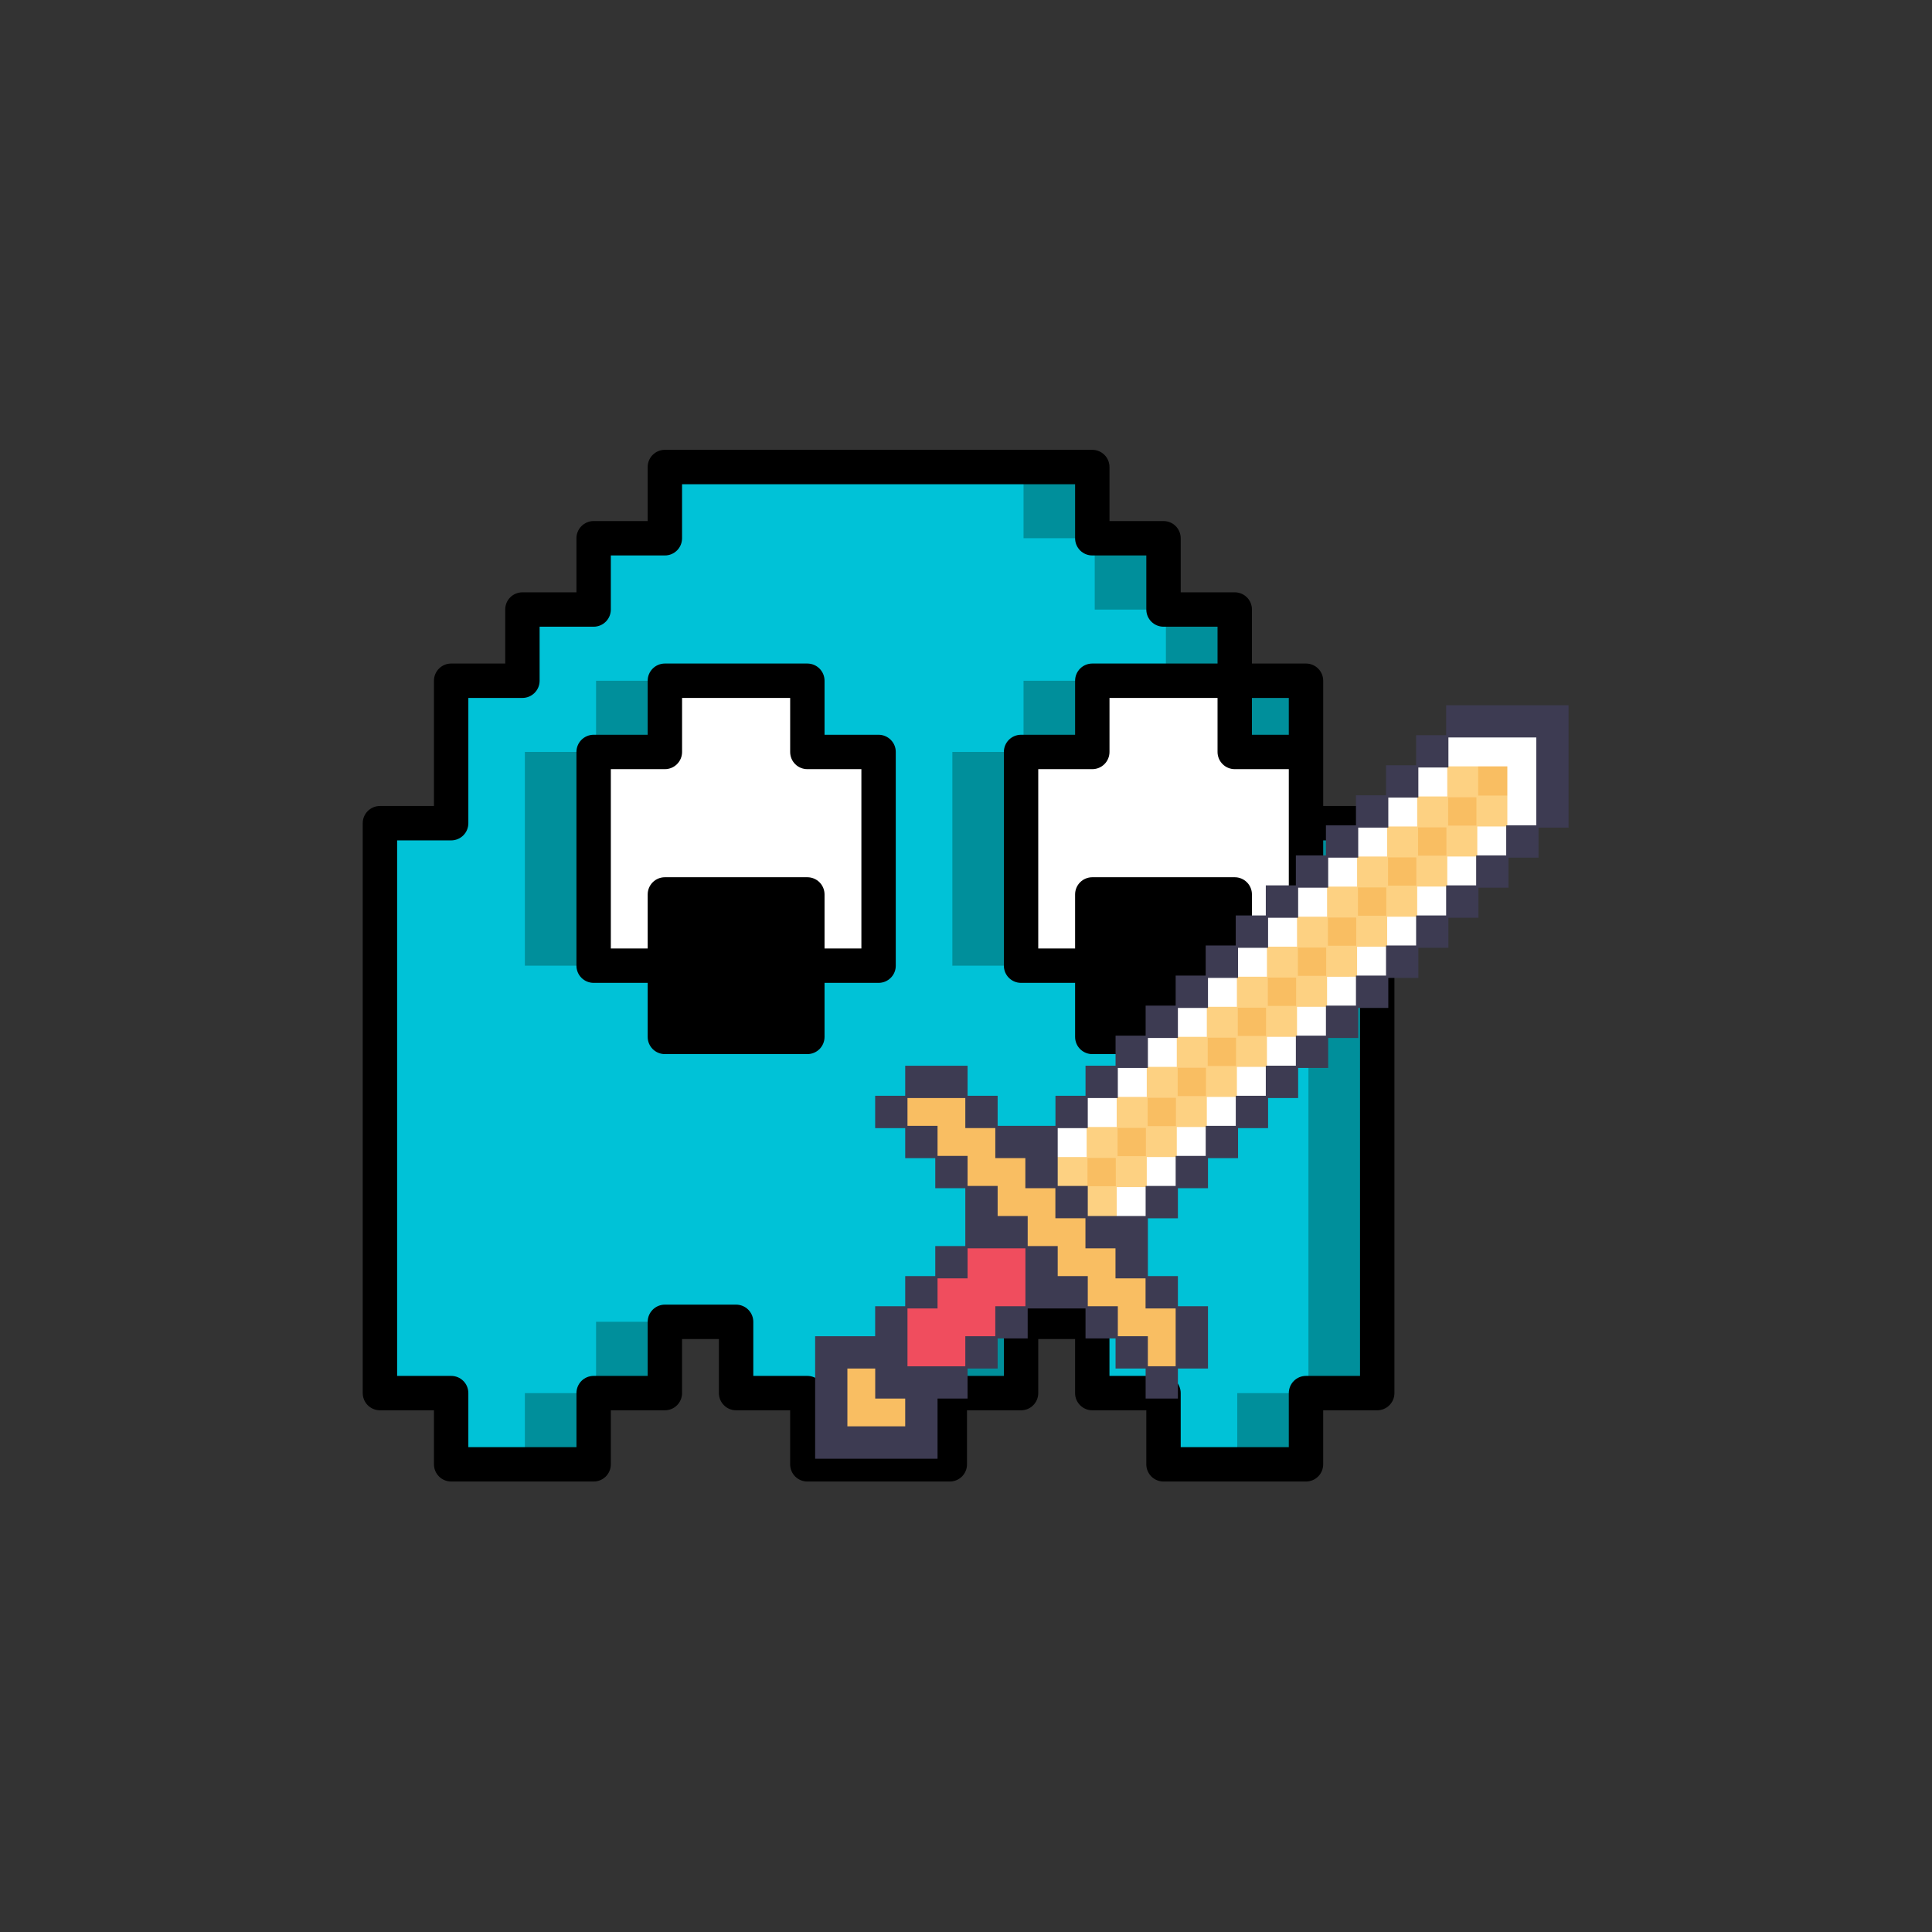 <svg xmlns="http://www.w3.org/2000/svg" xmlns:xlink="http://www.w3.org/1999/xlink" width="500" zoomAndPan="magnify" viewBox="0 0 375 375" height="500" preserveAspectRatio="xMidYMid meet" version="1.0"><rect x="0" y="0" width="375" height="375" fill="#333333" stroke="none"/><defs><clipPath id="id1"><path d="M 70.406 87.312 L 270.656 87.312 L 270.656 287.562 L 70.406 287.562 Z M 70.406 87.312 " clip-rule="nonzero"/></clipPath><clipPath id="id2"><path d="M 158.219 137 L 304.469 137 L 304.469 283 L 158.219 283 Z M 158.219 137 " clip-rule="nonzero"/></clipPath><clipPath id="id3"><path d="M 158.219 136.887 L 304.469 136.887 L 304.469 283.137 L 158.219 283.137 Z M 158.219 136.887 " clip-rule="nonzero"/></clipPath></defs><path fill="#ffffff" d="M 170.531 145.953 L 170.531 187.438 L 156.703 187.438 L 156.703 201.266 L 129.051 201.266 L 129.051 187.438 L 115.227 187.438 L 115.227 145.953 L 129.051 145.953 L 129.051 132.133 L 156.703 132.133 L 156.703 145.953 Z M 170.531 145.953 " fill-opacity="1" fill-rule="nonzero"/><path fill="#ffffff" d="M 156.715 145.953 L 156.715 132.137 L 129.047 132.137 L 129.047 145.953 L 115.23 145.953 L 115.23 187.438 L 129.047 187.438 L 129.047 201.254 L 156.715 201.254 L 156.715 187.438 L 170.531 187.438 L 170.531 145.953 Z M 156.715 145.953 " fill-opacity="1" fill-rule="nonzero"/><path fill="#ffffff" d="M 253.504 145.953 L 253.504 187.438 L 239.652 187.438 L 239.652 201.254 L 212.016 201.254 L 212.016 187.438 L 198.199 187.438 L 198.199 145.953 L 212.016 145.953 L 212.016 132.137 L 239.652 132.137 L 239.652 145.953 Z M 253.504 145.953 " fill-opacity="1" fill-rule="nonzero"/><path fill="#336a93" d="M 129.051 201.266 L 156.703 201.266 L 156.703 173.609 L 129.051 173.609 Z M 129.051 201.266 " fill-opacity="1" fill-rule="nonzero"/><path fill="#336a93" d="M 212.016 201.266 L 239.672 201.266 L 239.672 173.609 L 212.016 173.609 Z M 212.016 201.266 " fill-opacity="1" fill-rule="nonzero"/><path fill="#ffffff" d="M 170.531 145.953 L 170.531 187.438 L 156.703 187.438 L 156.703 201.266 L 129.051 201.266 L 129.051 187.438 L 115.227 187.438 L 115.227 145.953 L 129.051 145.953 L 129.051 132.133 L 156.703 132.133 L 156.703 145.953 Z M 170.531 145.953 " fill-opacity="1" fill-rule="nonzero"/><path fill="#ffffff" d="M 156.715 145.953 L 156.715 132.137 L 129.047 132.137 L 129.047 145.953 L 115.23 145.953 L 115.23 187.438 L 129.047 187.438 L 129.047 201.254 L 156.715 201.254 L 156.715 187.438 L 170.531 187.438 L 170.531 145.953 Z M 156.715 145.953 " fill-opacity="1" fill-rule="nonzero"/><path fill="#008f9b" d="M 239.652 145.953 L 253.5 145.953 L 253.5 132.137 L 239.652 132.137 Z M 239.652 145.953 " fill-opacity="1" fill-rule="nonzero"/><path fill="#ffffff" d="M 253.504 145.953 L 253.504 187.438 L 239.652 187.438 L 239.652 201.254 L 212.016 201.254 L 212.016 187.438 L 198.199 187.438 L 198.199 145.953 L 212.016 145.953 L 212.016 132.137 L 239.652 132.137 L 239.652 145.953 Z M 253.504 145.953 " fill-opacity="1" fill-rule="nonzero"/><path fill="#008f9b" d="M 253.504 159.77 L 253.504 187.438 L 239.652 187.438 L 239.652 173.621 L 212.016 173.621 L 212.016 187.438 L 198.199 187.438 L 198.199 145.953 L 212.016 145.953 L 212.016 132.137 L 239.652 132.137 L 239.652 118.32 L 225.832 118.32 L 225.832 104.465 L 212.016 104.465 L 212.016 90.648 L 129.047 90.648 L 129.047 104.465 L 115.23 104.465 L 115.23 118.32 L 101.414 118.32 L 101.414 132.137 L 87.559 132.137 L 87.559 159.77 L 73.742 159.77 L 73.742 270.406 L 87.559 270.406 L 87.559 284.223 L 115.23 284.223 L 115.23 270.406 L 129.047 270.406 L 129.047 256.555 L 142.863 256.555 L 142.863 270.406 L 156.715 270.406 L 156.715 284.223 L 184.348 284.223 L 184.348 270.406 L 198.199 270.406 L 198.199 256.555 L 212.016 256.555 L 212.016 270.406 L 225.832 270.406 L 225.832 284.223 L 253.5 284.223 L 253.5 270.406 L 267.316 270.406 L 267.316 159.77 Z M 170.531 187.438 L 156.715 187.438 L 156.715 173.621 L 129.047 173.621 L 129.047 187.438 L 115.23 187.438 L 115.23 145.953 L 129.047 145.953 L 129.047 132.137 L 156.715 132.137 L 156.715 145.953 L 170.531 145.953 Z M 170.531 187.438 " fill-opacity="1" fill-rule="nonzero"/><path fill="#00c2d7" d="M 253.504 159.77 L 253.504 187.438 L 226.301 187.438 L 226.301 173.621 L 212.016 173.621 L 212.016 187.438 L 184.852 187.438 L 184.852 145.953 L 198.668 145.953 L 198.668 132.137 L 226.301 132.137 L 226.301 118.32 L 212.484 118.32 L 212.484 104.465 L 198.668 104.465 L 198.668 90.648 L 129.047 90.648 L 129.047 104.465 L 115.23 104.465 L 115.23 118.32 L 101.414 118.32 L 101.414 132.137 L 87.559 132.137 L 87.559 159.77 L 73.742 159.77 L 73.742 270.406 L 87.559 270.406 L 87.559 284.223 L 101.879 284.223 L 101.879 270.406 L 115.695 270.406 L 115.695 256.555 L 142.863 256.555 L 142.863 270.406 L 156.715 270.406 L 156.715 284.223 L 170.996 284.223 L 170.996 270.406 L 184.852 270.406 L 184.852 256.555 L 212.016 256.555 L 212.016 270.406 L 225.832 270.406 L 225.832 284.223 L 240.152 284.223 L 240.152 270.406 L 253.969 270.406 L 253.969 159.77 Z M 170.531 187.438 L 143.363 187.438 L 143.363 173.621 L 129.047 173.621 L 129.047 187.438 L 101.879 187.438 L 101.879 145.953 L 115.695 145.953 L 115.695 132.137 L 156.715 132.137 L 156.715 145.953 L 170.531 145.953 Z M 170.531 187.438 " fill-opacity="1" fill-rule="nonzero"/><path fill="#000000" d="M 129.051 201.266 L 156.703 201.266 L 156.703 173.609 L 129.051 173.609 Z M 129.051 201.266 " fill-opacity="1" fill-rule="nonzero"/><path fill="#000000" d="M 212.016 201.266 L 239.672 201.266 L 239.672 173.609 L 212.016 173.609 Z M 212.016 201.266 " fill-opacity="1" fill-rule="nonzero"/><path fill="#000000" d="M 170.531 142.617 L 160.043 142.617 L 160.043 132.129 C 160.043 131.246 159.691 130.395 159.066 129.77 C 158.441 129.145 157.59 128.793 156.707 128.793 L 129.051 128.793 C 128.164 128.793 127.316 129.145 126.691 129.77 C 126.066 130.395 125.711 131.246 125.715 132.129 L 125.715 142.617 L 115.227 142.617 C 114.34 142.617 113.488 142.973 112.863 143.598 C 112.238 144.223 111.887 145.07 111.887 145.957 L 111.887 187.438 C 111.887 188.324 112.238 189.172 112.863 189.797 C 113.488 190.422 114.34 190.777 115.227 190.773 L 125.715 190.773 L 125.715 201.262 C 125.711 202.148 126.066 203 126.691 203.625 C 127.316 204.25 128.164 204.602 129.051 204.602 L 156.707 204.602 C 157.59 204.602 158.441 204.25 159.066 203.625 C 159.691 203 160.043 202.148 160.043 201.262 L 160.043 190.773 L 170.531 190.773 C 171.418 190.777 172.266 190.422 172.891 189.797 C 173.52 189.172 173.871 188.32 173.867 187.438 L 173.867 145.957 C 173.871 145.07 173.52 144.223 172.891 143.598 C 172.266 142.973 171.418 142.617 170.531 142.617 Z M 153.367 197.926 L 132.387 197.926 L 132.387 176.949 L 153.367 176.949 Z M 167.195 184.102 L 160.043 184.102 L 160.043 173.613 C 160.043 172.727 159.691 171.875 159.066 171.25 C 158.441 170.625 157.59 170.273 156.707 170.273 L 129.051 170.273 C 128.164 170.273 127.316 170.625 126.691 171.25 C 126.066 171.875 125.715 172.727 125.715 173.613 L 125.715 184.102 L 118.562 184.102 L 118.562 149.293 L 129.051 149.293 C 129.938 149.293 130.785 148.945 131.41 148.316 C 132.039 147.691 132.391 146.84 132.391 145.957 L 132.391 135.469 L 153.371 135.469 L 153.371 145.957 C 153.371 146.844 153.719 147.691 154.344 148.316 C 154.973 148.945 155.82 149.293 156.707 149.293 L 167.195 149.293 Z M 167.195 184.102 " fill-opacity="1" fill-rule="nonzero"/><g clip-path="url(#id1)"><path fill="#000000" d="M 267.32 156.445 L 256.832 156.445 L 256.832 132.129 C 256.832 131.246 256.48 130.395 255.852 129.77 C 255.227 129.145 254.379 128.793 253.492 128.793 L 243 128.793 L 243 118.305 C 243 117.422 242.652 116.57 242.023 115.945 C 241.398 115.316 240.551 114.969 239.664 114.969 L 229.176 114.969 L 229.176 104.477 C 229.176 103.59 228.824 102.742 228.199 102.117 C 227.574 101.488 226.723 101.137 225.84 101.137 L 215.352 101.137 L 215.352 90.648 C 215.352 89.766 215 88.914 214.371 88.289 C 213.746 87.664 212.898 87.312 212.012 87.312 L 129.051 87.312 C 128.164 87.312 127.316 87.664 126.691 88.289 C 126.066 88.914 125.711 89.766 125.715 90.648 L 125.715 101.137 L 115.227 101.137 C 114.34 101.137 113.488 101.488 112.863 102.117 C 112.238 102.742 111.887 103.59 111.887 104.477 L 111.887 114.969 L 101.398 114.969 C 100.516 114.969 99.664 115.316 99.039 115.945 C 98.41 116.57 98.062 117.422 98.062 118.305 L 98.062 128.793 L 87.57 128.793 C 86.684 128.793 85.836 129.145 85.211 129.77 C 84.582 130.395 84.23 131.246 84.23 132.129 L 84.23 156.445 L 73.742 156.445 C 72.859 156.445 72.008 156.797 71.383 157.422 C 70.758 158.051 70.406 158.895 70.406 159.781 L 70.406 270.398 C 70.406 271.285 70.758 272.133 71.383 272.758 C 72.008 273.383 72.859 273.738 73.742 273.738 L 84.23 273.738 L 84.23 284.223 C 84.23 285.109 84.582 285.961 85.211 286.586 C 85.836 287.211 86.684 287.562 87.57 287.562 L 115.223 287.562 C 116.109 287.562 116.961 287.211 117.586 286.586 C 118.211 285.961 118.562 285.109 118.562 284.223 L 118.562 273.738 L 129.051 273.738 C 129.934 273.738 130.785 273.387 131.41 272.758 C 132.039 272.133 132.387 271.285 132.387 270.398 L 132.387 259.906 L 139.539 259.906 L 139.539 270.398 C 139.539 271.285 139.891 272.133 140.516 272.758 C 141.141 273.387 141.992 273.738 142.875 273.738 L 153.367 273.738 L 153.367 284.227 C 153.367 285.109 153.719 285.961 154.344 286.586 C 154.969 287.211 155.82 287.562 156.703 287.562 L 184.355 287.562 C 185.242 287.562 186.09 287.211 186.719 286.586 C 187.344 285.961 187.695 285.109 187.695 284.227 L 187.695 273.738 L 198.188 273.738 C 199.07 273.738 199.922 273.387 200.547 272.758 C 201.172 272.133 201.523 271.285 201.523 270.398 L 201.523 259.906 L 208.672 259.906 L 208.672 270.398 C 208.672 271.285 209.023 272.133 209.652 272.758 C 210.277 273.387 211.125 273.738 212.012 273.738 L 222.5 273.738 L 222.5 284.227 C 222.5 285.109 222.852 285.961 223.477 286.586 C 224.102 287.211 224.953 287.562 225.836 287.562 L 253.492 287.562 C 254.375 287.562 255.227 287.211 255.852 286.586 C 256.48 285.961 256.828 285.109 256.828 284.227 L 256.828 273.738 L 267.316 273.738 C 268.203 273.738 269.051 273.387 269.68 272.758 C 270.305 272.133 270.656 271.285 270.656 270.398 L 270.656 159.781 C 270.656 158.895 270.305 158.051 269.68 157.422 C 269.055 156.797 268.203 156.445 267.32 156.445 Z M 243 184.102 L 243 173.613 C 243 172.727 242.652 171.875 242.023 171.25 C 241.398 170.625 240.551 170.273 239.664 170.273 L 212.012 170.273 C 211.129 170.273 210.277 170.625 209.652 171.25 C 209.027 171.875 208.676 172.727 208.676 173.613 L 208.676 184.102 L 201.523 184.102 L 201.523 149.293 L 212.016 149.293 C 212.898 149.293 213.746 148.945 214.371 148.316 C 215 147.691 215.352 146.84 215.352 145.957 L 215.352 135.469 L 236.324 135.469 L 236.324 145.957 C 236.324 146.844 236.68 147.691 237.305 148.316 C 237.93 148.945 238.777 149.293 239.664 149.293 L 250.156 149.293 L 250.156 184.102 Z M 215.352 187.438 L 215.352 176.949 L 236.324 176.949 L 236.324 197.926 L 215.352 197.926 Z M 250.156 142.617 L 243 142.617 L 243 135.469 L 250.156 135.469 Z M 263.98 267.062 L 253.492 267.062 C 252.609 267.062 251.758 267.41 251.133 268.039 C 250.508 268.664 250.156 269.516 250.156 270.398 L 250.156 280.887 L 229.176 280.887 L 229.176 270.398 C 229.176 269.516 228.824 268.664 228.199 268.039 C 227.574 267.41 226.723 267.062 225.836 267.062 L 215.348 267.062 L 215.348 256.57 C 215.352 255.684 215 254.836 214.371 254.211 C 213.746 253.582 212.898 253.23 212.012 253.23 L 198.188 253.23 C 197.301 253.23 196.449 253.582 195.824 254.211 C 195.199 254.836 194.848 255.684 194.852 256.57 L 194.852 267.062 L 184.355 267.062 C 183.473 267.062 182.625 267.41 181.996 268.039 C 181.371 268.664 181.02 269.516 181.02 270.398 L 181.02 280.887 L 160.043 280.887 L 160.043 270.398 C 160.043 269.516 159.691 268.664 159.066 268.039 C 158.441 267.41 157.59 267.062 156.707 267.062 L 146.215 267.062 L 146.215 256.57 C 146.215 255.684 145.863 254.836 145.238 254.211 C 144.613 253.582 143.762 253.23 142.875 253.23 L 129.051 253.23 C 128.164 253.23 127.316 253.582 126.691 254.211 C 126.066 254.836 125.715 255.684 125.715 256.57 L 125.715 267.062 L 115.227 267.062 C 114.34 267.062 113.488 267.41 112.863 268.039 C 112.238 268.664 111.887 269.516 111.891 270.398 L 111.891 280.887 L 90.906 280.887 L 90.906 270.398 C 90.906 269.516 90.559 268.664 89.93 268.039 C 89.305 267.41 88.453 267.062 87.57 267.062 L 77.082 267.062 L 77.082 163.121 L 87.57 163.121 C 88.453 163.121 89.305 162.77 89.93 162.145 C 90.559 161.516 90.906 160.668 90.906 159.781 L 90.906 135.469 L 101.398 135.469 C 102.285 135.469 103.133 135.117 103.758 134.492 C 104.387 133.863 104.738 133.016 104.738 132.133 L 104.738 121.645 L 115.227 121.645 C 116.109 121.645 116.961 121.293 117.586 120.664 C 118.211 120.039 118.562 119.191 118.562 118.305 L 118.562 107.812 L 129.051 107.812 C 129.938 107.812 130.785 107.465 131.41 106.836 C 132.039 106.211 132.387 105.359 132.387 104.477 L 132.387 93.988 L 208.676 93.988 L 208.676 104.477 C 208.676 105.359 209.027 106.211 209.652 106.836 C 210.277 107.465 211.129 107.812 212.012 107.812 L 222.5 107.812 L 222.5 118.305 C 222.5 119.191 222.852 120.039 223.477 120.664 C 224.105 121.293 224.953 121.645 225.836 121.645 L 236.324 121.645 L 236.324 128.793 L 212.012 128.793 C 211.125 128.793 210.277 129.145 209.652 129.77 C 209.027 130.395 208.676 131.246 208.676 132.129 L 208.676 142.617 L 198.188 142.617 C 197.301 142.617 196.449 142.973 195.824 143.598 C 195.199 144.223 194.848 145.07 194.852 145.957 L 194.852 187.438 C 194.848 188.324 195.199 189.172 195.824 189.797 C 196.453 190.422 197.301 190.777 198.188 190.773 L 208.676 190.773 L 208.676 201.262 C 208.676 202.148 209.027 203 209.652 203.625 C 210.277 204.25 211.129 204.602 212.012 204.602 L 239.664 204.602 C 240.551 204.602 241.398 204.25 242.023 203.625 C 242.648 203 243 202.148 243 201.262 L 243 190.773 L 253.492 190.773 C 254.379 190.777 255.227 190.422 255.852 189.797 C 256.48 189.172 256.832 188.32 256.832 187.438 L 256.832 163.121 L 263.98 163.121 Z M 263.98 267.062 " fill-opacity="1" fill-rule="nonzero"/></g><g clip-path="url(#id2)"><path fill="#f9be62" d="M 298.336 137.051 L 280.805 137.051 L 280.805 142.879 L 274.969 142.879 L 274.969 148.715 L 269.133 148.715 L 269.133 154.547 L 263.301 154.547 L 263.301 160.379 L 257.473 160.379 L 257.473 166.215 L 251.641 166.215 L 251.641 172.047 L 245.805 172.047 L 245.805 177.883 L 239.977 177.883 L 239.977 183.711 L 234.141 183.711 L 234.141 189.547 L 228.309 189.547 L 228.309 195.379 L 222.477 195.379 L 222.477 201.219 L 216.641 201.219 L 216.641 207.055 L 210.809 207.055 L 210.809 212.887 L 204.973 212.887 L 204.973 218.723 L 193.379 218.723 L 193.379 212.875 L 187.543 212.875 L 187.543 207.043 L 175.812 207.043 L 175.812 212.875 L 169.98 212.875 L 169.98 218.77 L 175.812 218.77 L 175.812 224.609 L 181.648 224.609 L 181.648 230.441 L 187.477 230.441 L 187.477 242.039 L 181.648 242.039 L 181.648 247.875 L 175.812 247.875 L 175.812 253.707 L 169.98 253.707 L 169.98 259.535 L 158.316 259.535 L 158.316 282.938 L 181.711 282.938 L 181.711 271.273 L 187.543 271.273 L 187.543 265.438 L 193.379 265.438 L 193.379 259.609 L 199.211 259.609 L 199.211 253.773 L 210.809 253.773 L 210.809 259.609 L 216.641 259.609 L 216.641 265.445 L 222.477 265.445 L 222.477 271.277 L 228.375 271.277 L 228.375 265.438 L 234.207 265.438 L 234.207 253.707 L 228.375 253.707 L 228.375 247.875 L 222.551 247.875 L 222.551 236.277 L 228.383 236.277 L 228.383 230.441 L 234.215 230.441 L 234.215 224.609 L 240.051 224.609 L 240.051 218.77 L 245.879 218.77 L 245.879 212.945 L 251.715 212.945 L 251.715 207.113 L 257.547 207.113 L 257.547 201.277 L 263.375 201.277 L 263.375 195.445 L 269.211 195.445 L 269.211 189.613 L 275.039 189.613 L 275.039 183.777 L 280.875 183.777 L 280.875 177.949 L 286.703 177.949 L 286.703 172.113 L 292.535 172.113 L 292.535 166.281 L 298.371 166.281 L 298.371 160.453 L 304.199 160.453 L 304.199 137.051 Z M 222.477 230.406 Z M 228.309 224.574 Z M 228.34 201.285 L 228.34 207.086 Z M 234.141 218.758 Z M 239.977 212.922 Z M 245.84 189.582 L 245.84 183.777 Z M 251.676 183.746 L 251.676 177.949 Z M 275.008 154.617 L 275.008 160.418 Z M 280.809 172.078 Z M 280.844 148.789 L 280.844 154.582 Z M 286.637 166.254 Z M 292.473 160.426 Z M 292.473 160.426 " fill-opacity="1" fill-rule="nonzero"/></g><path fill="#fdd182" d="M 286.91 154.418 L 286.91 148.586 L 280.746 148.586 L 280.746 154.418 L 274.91 154.418 L 274.91 160.254 L 269.078 160.254 L 269.078 166.082 L 263.242 166.082 L 263.242 171.914 L 257.414 171.914 L 257.414 177.75 L 251.578 177.75 L 251.578 183.578 L 245.742 183.578 L 245.742 189.406 L 239.914 189.406 L 239.914 195.238 L 234.078 195.238 L 234.078 201.066 L 228.246 201.066 L 228.246 206.902 L 222.418 206.902 L 222.418 212.734 L 216.582 212.734 L 216.582 218.57 L 210.738 218.57 L 210.738 224.398 L 204.914 224.398 L 204.914 230.582 L 210.738 230.582 L 210.738 236.418 L 216.91 236.418 L 216.91 230.582 L 222.754 230.582 L 222.754 224.746 L 228.586 224.746 L 228.586 218.918 L 234.418 218.918 L 234.418 213.082 L 240.254 213.082 L 240.254 207.25 L 246.082 207.25 L 246.082 201.414 L 251.918 201.414 L 251.918 195.586 L 257.75 195.586 L 257.75 189.742 L 263.578 189.742 L 263.578 183.918 L 269.414 183.918 L 269.414 178.086 L 275.246 178.086 L 275.246 172.25 L 281.082 172.25 L 281.082 166.418 L 286.91 166.418 L 286.91 160.59 L 292.758 160.59 L 292.758 154.418 Z M 216.582 230.246 L 211.078 230.246 L 211.078 224.746 L 216.57 224.746 Z M 222.418 224.414 L 216.918 224.414 L 216.918 218.918 L 222.418 218.918 Z M 228.246 218.582 L 222.754 218.582 L 222.754 213.082 L 228.246 213.082 Z M 234.078 212.75 L 228.586 212.75 L 228.586 207.25 L 234.078 207.25 Z M 239.914 206.914 L 234.418 206.914 L 234.418 201.414 L 239.914 201.414 Z M 245.742 201.078 L 240.254 201.078 L 240.254 195.586 L 245.742 195.586 Z M 251.578 195.246 L 246.082 195.246 L 246.082 189.742 L 251.578 189.742 Z M 257.414 189.406 L 251.918 189.406 L 251.918 183.918 L 257.414 183.918 Z M 263.242 183.57 L 257.75 183.57 L 257.75 178.086 L 263.242 178.086 Z M 269.078 177.738 L 263.578 177.738 L 263.578 172.25 L 269.078 172.25 Z M 274.91 171.902 L 269.414 171.902 L 269.414 166.418 L 274.91 166.418 Z M 280.746 166.082 L 275.246 166.082 L 275.246 160.59 L 280.746 160.59 Z M 286.574 160.254 L 281.082 160.254 L 281.082 154.754 L 286.574 154.754 Z M 286.574 160.254 " fill-opacity="1" fill-rule="nonzero"/><path fill="#ffffff" d="M 298.41 154.586 L 298.41 160.422 L 292.574 160.422 L 292.574 154.586 Z M 292.574 148.754 L 292.574 154.586 L 298.41 154.586 L 298.41 148.754 Z M 292.574 142.918 L 292.574 148.754 L 298.41 148.754 L 298.41 142.918 Z M 286.742 160.422 L 286.742 166.25 L 292.574 166.25 L 292.574 160.422 Z M 286.742 142.918 L 286.742 148.754 L 292.574 148.754 L 292.574 142.918 Z M 280.914 166.25 L 280.914 172.082 L 286.742 172.082 L 286.742 166.25 Z M 280.914 142.918 L 280.914 148.754 L 286.742 148.754 L 286.742 142.918 Z M 275.078 172.082 L 275.078 177.93 L 280.914 177.93 L 280.914 172.082 Z M 275.078 148.754 L 275.078 154.586 L 280.914 154.586 L 280.914 148.754 Z M 269.246 177.93 L 269.246 183.758 L 275.078 183.758 L 275.078 177.93 Z M 269.246 154.598 L 269.246 160.422 L 275.078 160.422 L 275.078 154.586 Z M 263.41 183.758 L 263.41 189.594 L 269.246 189.594 L 269.246 183.746 Z M 263.41 160.43 L 263.41 166.25 L 269.246 166.25 L 269.246 160.422 Z M 257.582 189.594 L 257.582 195.426 L 263.41 195.426 L 263.41 189.582 Z M 257.582 166.262 L 257.582 172.094 L 263.41 172.094 L 263.41 166.25 Z M 251.75 195.418 L 251.75 201.246 L 257.582 201.246 L 257.582 195.418 Z M 251.75 172.082 L 251.75 177.93 L 257.582 177.93 L 257.582 172.082 Z M 245.914 201.246 L 245.914 207.082 L 251.75 207.082 L 251.75 201.246 Z M 245.914 177.918 L 245.914 183.746 L 251.75 183.746 L 251.75 177.93 Z M 240.082 207.082 L 240.082 212.914 L 245.914 212.914 L 245.914 207.082 Z M 240.082 183.746 L 240.082 189.582 L 245.914 189.582 L 245.914 183.746 Z M 234.246 212.914 L 234.246 218.75 L 240.082 218.75 L 240.082 212.914 Z M 234.246 189.582 L 234.246 195.418 L 240.082 195.418 L 240.082 189.582 Z M 228.414 218.75 L 228.414 224.578 L 234.246 224.578 L 234.246 218.75 Z M 228.414 195.418 L 228.414 201.246 L 234.246 201.246 L 234.246 195.418 Z M 222.586 224.578 L 222.586 230.41 L 228.414 230.41 L 228.414 224.578 Z M 222.586 201.246 L 222.586 207.082 L 228.414 207.082 L 228.414 201.246 Z M 216.75 230.41 L 216.75 236.246 L 222.586 236.246 L 222.586 230.41 Z M 216.75 207.082 L 216.75 212.914 L 222.586 212.914 L 222.586 207.082 Z M 210.918 212.914 L 210.918 218.75 L 216.75 218.75 L 216.75 212.914 Z M 205.082 218.75 L 205.082 224.578 L 210.918 224.578 L 210.918 218.75 Z M 205.082 218.75 " fill-opacity="1" fill-rule="nonzero"/><path fill="#f04d5e" d="M 199.422 241.906 L 199.422 253.914 L 193.59 253.914 L 193.59 259.742 L 187.754 259.742 L 187.754 265.578 L 175.75 265.578 L 175.75 253.574 L 181.586 253.574 L 181.586 247.742 L 187.418 247.742 L 187.418 241.906 Z M 199.422 241.906 " fill-opacity="1" fill-rule="nonzero"/><g clip-path="url(#id3)"><path fill="#3d3b52" d="M 298.41 136.867 L 280.695 136.867 L 280.695 142.699 L 274.867 142.699 L 274.867 148.535 L 269.027 148.535 L 269.027 154.367 L 263.191 154.367 L 263.191 160.203 L 257.363 160.203 L 257.363 166.031 L 251.527 166.031 L 251.527 171.852 L 245.691 171.852 L 245.691 177.688 L 239.863 177.688 L 239.863 183.52 L 234.027 183.52 L 234.027 189.355 L 228.195 189.355 L 228.195 195.188 L 222.367 195.188 L 222.367 201.016 L 216.531 201.016 L 216.531 206.852 L 210.699 206.852 L 210.699 212.695 L 204.863 212.695 L 204.863 218.531 L 193.641 218.531 L 193.641 212.695 L 187.805 212.695 L 187.805 206.863 L 175.699 206.863 L 175.699 212.695 L 169.867 212.695 L 169.867 218.969 L 175.699 218.969 L 175.699 224.797 L 181.535 224.797 L 181.535 230.629 L 187.367 230.629 L 187.367 241.855 L 181.535 241.855 L 181.535 247.691 L 175.699 247.691 L 175.699 253.535 L 169.867 253.535 L 169.867 259.363 L 158.203 259.363 L 158.203 283.137 L 181.977 283.137 L 181.977 271.461 L 187.805 271.461 L 187.805 265.629 L 193.641 265.629 L 193.641 259.793 L 199.473 259.793 L 199.473 253.965 L 210.699 253.965 L 210.699 259.793 L 216.531 259.793 L 216.531 265.629 L 222.367 265.629 L 222.367 271.461 L 228.629 271.461 L 228.629 265.629 L 234.469 265.629 L 234.469 253.535 L 228.629 253.535 L 228.629 247.691 L 222.805 247.691 L 222.805 236.465 L 228.629 236.465 L 228.629 230.629 L 234.469 230.629 L 234.469 224.797 L 240.305 224.797 L 240.305 218.969 L 246.133 218.969 L 246.133 213.133 L 251.969 213.133 L 251.969 207.293 L 257.801 207.293 L 257.801 201.465 L 263.629 201.465 L 263.629 195.637 L 269.469 195.637 L 269.469 189.805 L 275.301 189.805 L 275.301 183.969 L 281.137 183.969 L 281.137 178.137 L 286.965 178.137 L 286.965 172.301 L 292.797 172.301 L 292.797 166.469 L 298.629 166.469 L 298.629 160.641 L 304.461 160.641 L 304.461 136.867 Z M 175.699 276.852 L 164.477 276.852 L 164.477 265.629 L 169.879 265.629 L 169.879 271.461 L 175.699 271.461 Z M 199.035 247.91 L 199.035 253.535 L 193.188 253.535 L 193.188 259.363 L 187.367 259.363 L 187.367 265.199 L 176.141 265.199 L 176.141 253.965 L 181.977 253.965 L 181.977 248.133 L 187.805 248.133 L 187.805 242.297 L 199.035 242.297 Z M 228.195 253.965 L 228.195 265.191 L 222.797 265.191 L 222.797 259.355 L 216.969 259.355 L 216.969 253.535 L 211.137 253.535 L 211.137 247.691 L 205.301 247.691 L 205.301 241.855 L 199.473 241.855 L 199.473 236.027 L 193.641 236.027 L 193.641 230.191 L 187.805 230.191 L 187.805 224.359 L 181.977 224.359 L 181.977 218.531 L 176.141 218.531 L 176.141 213.129 L 187.367 213.129 L 187.367 218.965 L 193.188 218.965 L 193.188 224.793 L 199.02 224.793 L 199.02 230.625 L 204.848 230.625 L 204.848 236.461 L 210.684 236.461 L 210.684 242.297 L 216.516 242.297 L 216.516 248.133 L 222.352 248.133 L 222.352 253.965 Z M 298.191 154.586 L 298.191 160.203 L 292.355 160.203 L 292.355 166.031 L 286.523 166.031 L 286.523 171.852 L 280.695 171.852 L 280.695 177.688 L 274.867 177.688 L 274.867 183.52 L 269.027 183.52 L 269.027 189.355 L 263.191 189.355 L 263.191 195.188 L 257.363 195.188 L 257.363 201.016 L 251.527 201.016 L 251.527 206.852 L 245.691 206.852 L 245.691 212.695 L 239.863 212.695 L 239.863 218.531 L 234.027 218.531 L 234.027 224.359 L 228.195 224.359 L 228.195 230.191 L 222.367 230.191 L 222.367 236.027 L 211.137 236.027 L 211.137 230.191 L 205.301 230.191 L 205.301 218.969 L 211.137 218.969 L 211.137 213.133 L 216.969 213.133 L 216.969 207.293 L 222.805 207.293 L 222.805 201.465 L 228.629 201.465 L 228.629 195.637 L 234.469 195.637 L 234.469 189.805 L 240.305 189.805 L 240.305 183.969 L 246.133 183.969 L 246.133 178.137 L 251.969 178.137 L 251.969 172.301 L 257.801 172.301 L 257.801 166.469 L 263.629 166.469 L 263.629 160.641 L 269.469 160.641 L 269.469 154.805 L 275.301 154.805 L 275.301 148.973 L 281.137 148.973 L 281.137 143.137 L 298.191 143.137 Z M 298.191 154.586 " fill-opacity="1" fill-rule="nonzero"/></g></svg>